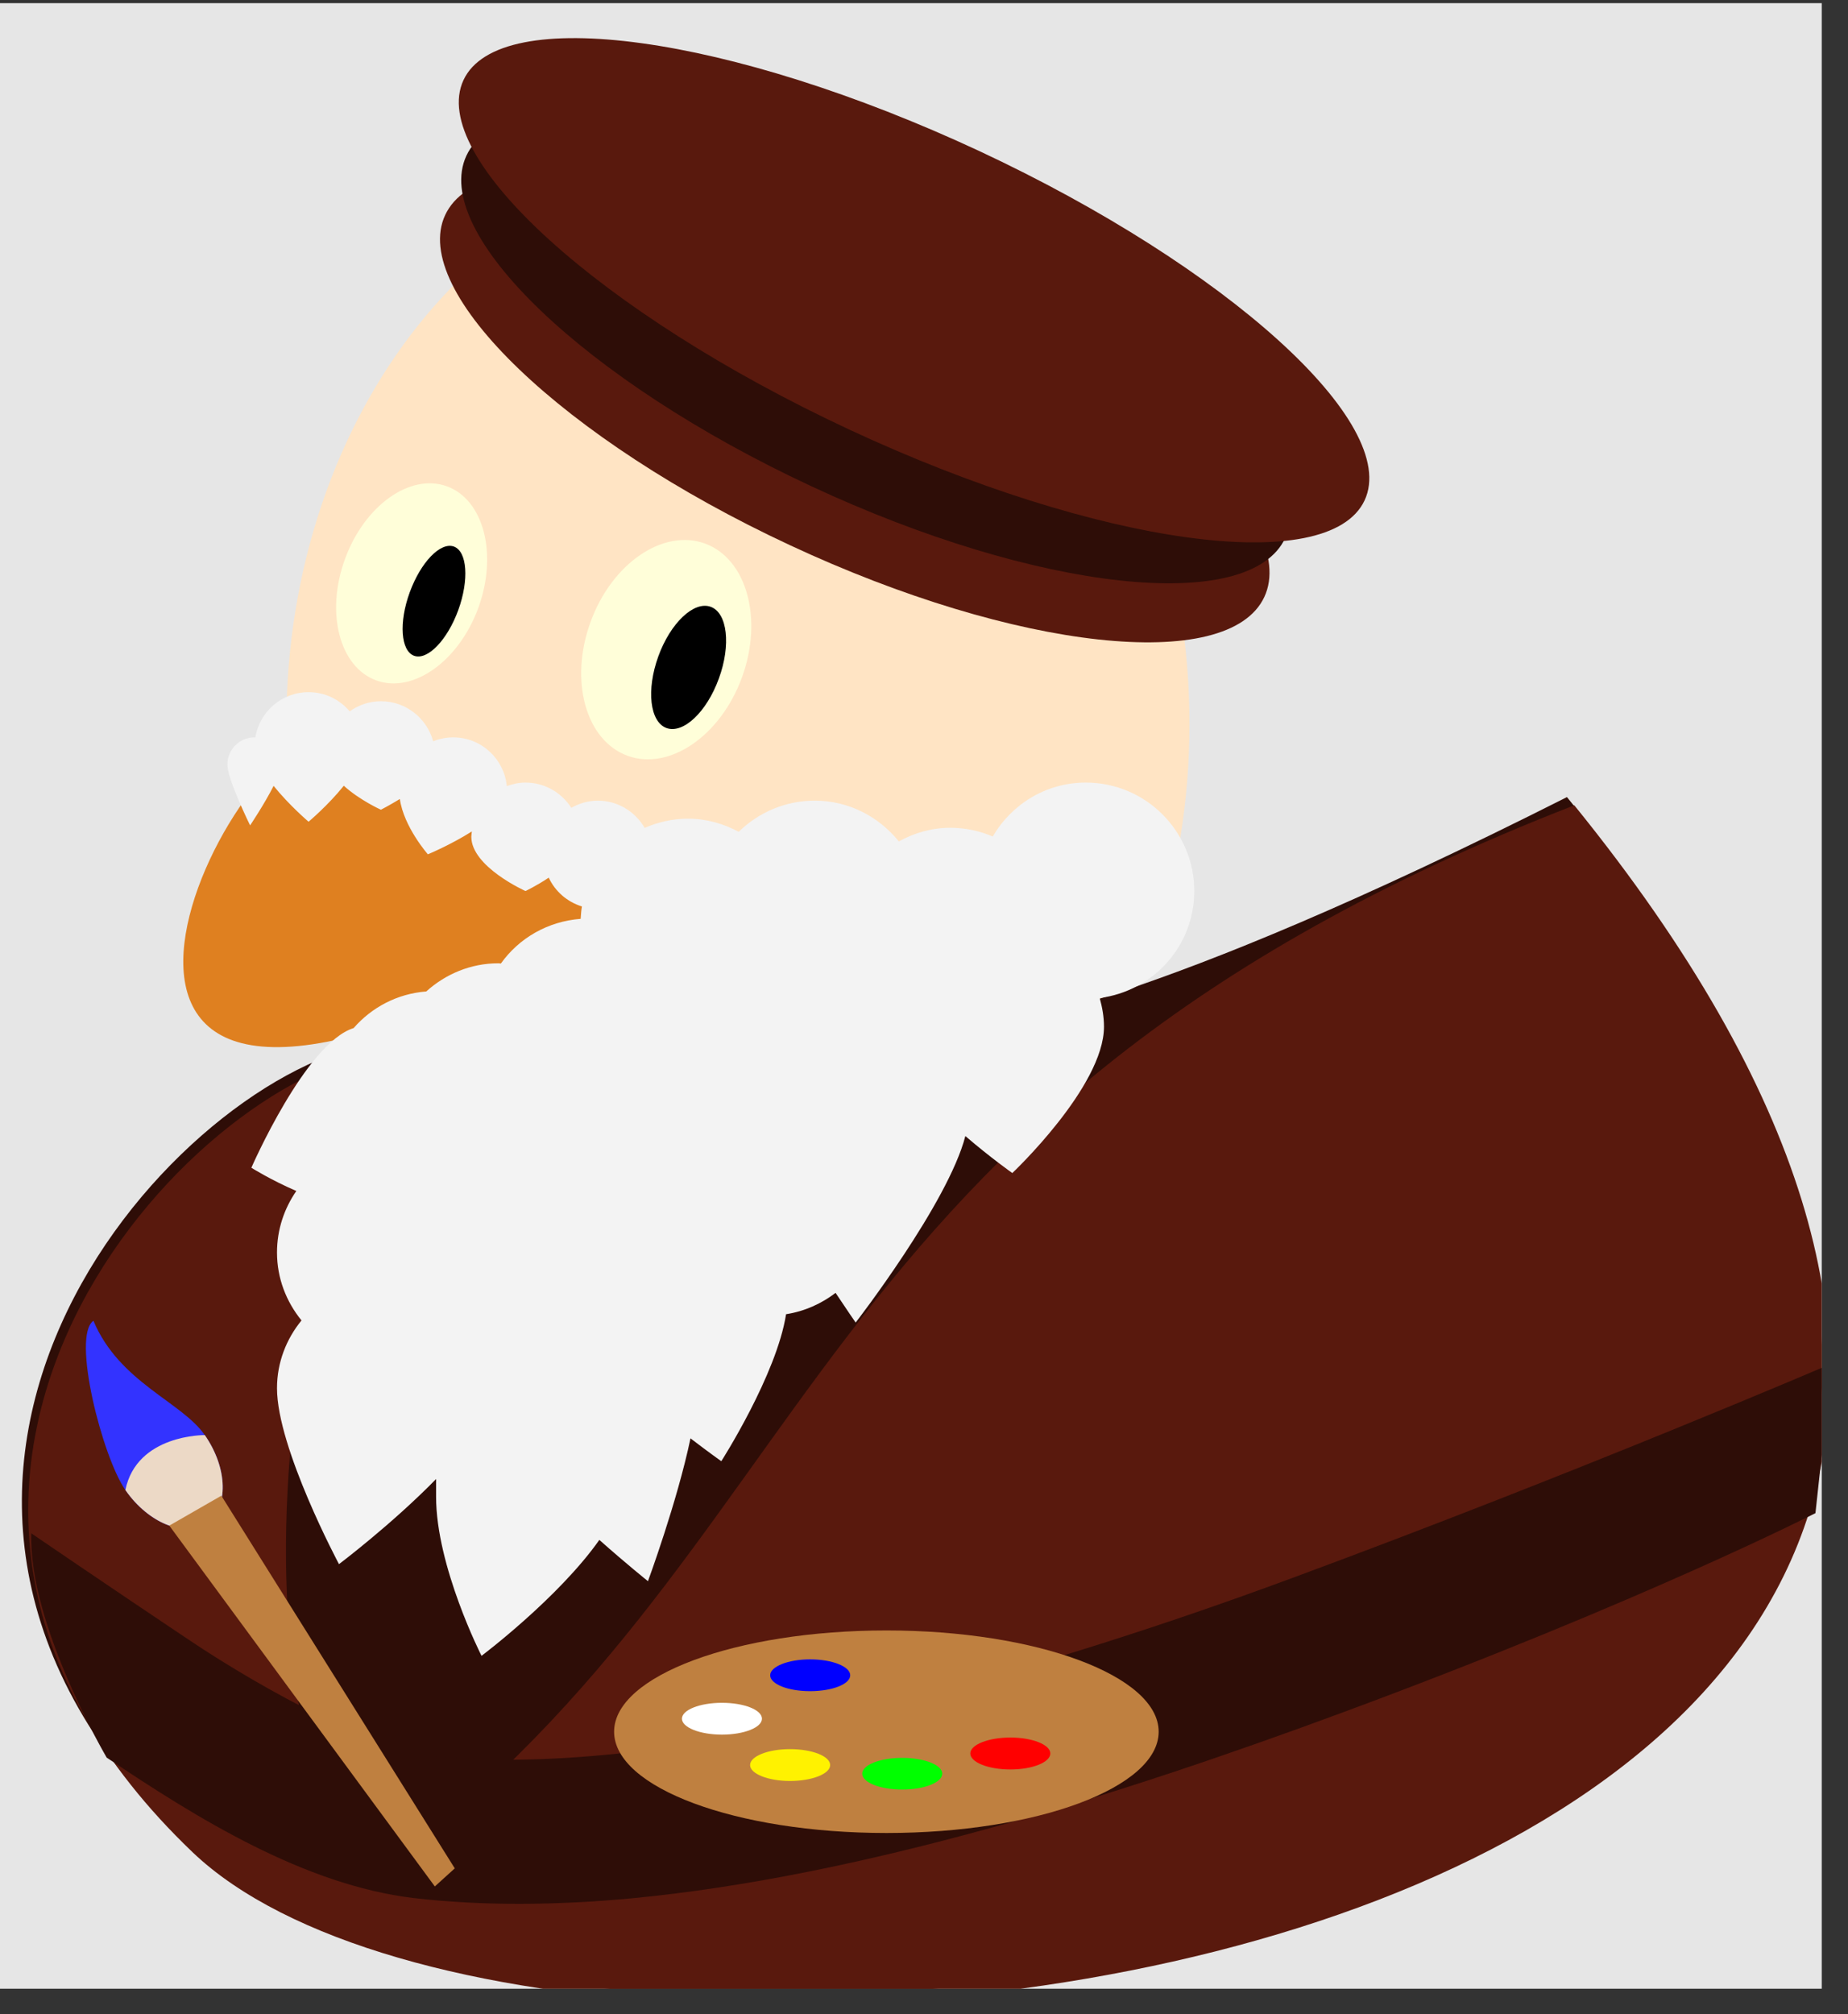 <?xml version="1.0" encoding="UTF-8"?>
<svg xmlns="http://www.w3.org/2000/svg" xmlns:xlink="http://www.w3.org/1999/xlink" width="57.175" height="62.302" viewBox="0 0 57.175 62.302">
<rect x="0" y="0" width="57.175" height="62.302" fill="#333333" stroke="none"/>
<defs>
<clipPath id="clip-0">
<path clip-rule="nonzero" d="M 0 0.098 L 56.363 0.098 L 56.363 61.516 L 0 61.516 Z M 0 0.098 "/>
</clipPath>
<clipPath id="clip-1">
<path clip-rule="nonzero" d="M 0 24 L 56.363 24 L 56.363 61.516 L 0 61.516 Z M 0 24 "/>
</clipPath>
<clipPath id="clip-2">
<path clip-rule="nonzero" d="M 0 24 L 56.363 24 L 56.363 61.516 L 0 61.516 Z M 0 24 "/>
</clipPath>
<clipPath id="clip-3">
<path clip-rule="nonzero" d="M 0 42 L 56.363 42 L 56.363 59 L 0 59 Z M 0 42 "/>
</clipPath>
</defs>
<g clip-path="url(#clip-0)">
<path fill-rule="nonzero" fill="rgb(89.999%, 89.999%, 89.999%)" fill-opacity="1" d="M 0 61.516 L 56.363 61.516 L 56.363 0.098 L 0 0.098 Z M 0 61.516 "/>
</g>
<g clip-path="url(#clip-1)">
<path fill-rule="nonzero" fill="rgb(100%, 89.412%, 76.862%)" fill-opacity="1" d="M 12.016 32.312 C 5.141 33.516 -5.812 45.949 5.758 57.016 C 17.352 68.082 77.684 60.676 48.48 24.656 C 23.891 37.875 32.332 25.773 12.016 32.312 Z M 12.016 32.312 "/>
</g>
<path fill-rule="nonzero" fill="rgb(100%, 89.412%, 76.862%)" fill-opacity="1" d="M 36.801 22.395 C 36.801 12.75 30.547 4.93 22.828 4.93 C 15.113 4.93 8.859 12.75 8.859 22.395 C 8.859 32.039 15.113 39.859 22.828 39.859 C 30.547 39.859 36.801 32.039 36.801 22.395 Z M 36.801 22.395 "/>
<path fill-rule="nonzero" fill="rgb(87.5%, 50%, 12.5%)" fill-opacity="1" d="M 9.027 23.176 C 15.648 21.555 12.797 27.898 23.109 26.027 C 0 40.559 5.195 26.055 9.027 23.176 Z M 9.027 23.176 "/>
<path fill-rule="nonzero" fill="rgb(100%, 99.234%, 85.001%)" fill-opacity="1" d="M 22.957 20.949 C 23.617 19.137 23.102 17.285 21.809 16.812 C 20.512 16.344 18.926 17.43 18.27 19.242 C 17.609 21.055 18.121 22.906 19.418 23.379 C 20.711 23.848 22.297 22.762 22.957 20.949 Z M 22.957 20.949 "/>
<path fill-rule="nonzero" fill="rgb(0%, 0%, 0%)" fill-opacity="1" d="M 22.242 20.984 C 22.621 19.949 22.504 18.957 21.988 18.77 C 21.469 18.582 20.742 19.27 20.367 20.305 C 19.992 21.34 20.105 22.332 20.621 22.52 C 21.141 22.707 21.867 22.023 22.242 20.984 Z M 22.242 20.984 "/>
<path fill-rule="nonzero" fill="rgb(100%, 99.234%, 85.001%)" fill-opacity="1" d="M 14.801 18.797 C 15.402 17.141 14.969 15.461 13.828 15.043 C 12.688 14.629 11.273 15.637 10.672 17.297 C 10.066 18.953 10.504 20.633 11.641 21.047 C 12.781 21.461 14.195 20.453 14.801 18.797 Z M 14.801 18.797 "/>
<path fill-rule="nonzero" fill="rgb(0%, 0%, 0%)" fill-opacity="1" d="M 14.18 18.867 C 14.516 17.938 14.457 17.059 14.043 16.906 C 13.625 16.758 13.016 17.391 12.676 18.324 C 12.336 19.254 12.398 20.133 12.812 20.285 C 13.227 20.434 13.84 19.801 14.18 18.867 Z M 14.18 18.867 "/>
<g clip-path="url(#clip-2)">
<path fill-rule="nonzero" fill="rgb(18.039%, 5.098%, 2.744%)" fill-opacity="1" d="M 11.371 32.312 C 5.141 33.516 -5.812 45.949 5.758 57.016 C 17.352 68.082 77.684 60.676 48.48 24.656 C 22.27 37.875 32.332 25.805 12.016 44.75 Z M 11.371 32.312 "/>
<path fill-rule="nonzero" fill="rgb(34.903%, 9.804%, 5.098%)" fill-opacity="1" d="M 11.574 32.574 C 5.34 33.777 -5.621 46.223 5.957 57.293 C 17.559 68.363 77.93 60.957 48.707 24.91 C 24.262 34.41 25.711 48.012 11.246 58.309 C 5.664 49.09 11.574 32.574 11.574 32.574 Z M 11.574 32.574 "/>
</g>
<g clip-path="url(#clip-3)">
<path fill-rule="nonzero" fill="rgb(18.039%, 5.098%, 2.744%)" fill-opacity="1" d="M 19.551 58.719 C 17.18 58.941 14.906 58.957 12.797 58.711 C 9.422 58.309 6.094 56.242 3.301 54.367 C 3.301 54.367 0.875 50.238 0.969 47.43 C 0.969 47.43 3.203 48.957 5.777 50.68 C 8.352 52.414 11.648 54.105 13.324 54.301 C 20.055 55.102 31.02 52.133 40.02 48.797 C 49.016 45.469 56.668 42.18 56.668 42.18 L 56.168 46.805 C 56.168 46.805 50.805 49.543 41.555 52.965 C 34.621 55.531 26.656 58.043 19.551 58.719 Z M 19.551 58.719 "/>
</g>
<path fill-rule="nonzero" fill="rgb(95%, 95%, 95%)" fill-opacity="1" d="M 9.547 21.41 C 8.715 21.41 8.031 22.016 7.898 22.812 C 7.891 22.812 7.879 22.809 7.871 22.809 C 7.41 22.809 7.035 23.184 7.035 23.648 C 7.035 24.109 7.738 25.531 7.738 25.531 C 7.738 25.531 8.18 24.875 8.465 24.309 C 8.949 24.91 9.547 25.418 9.547 25.418 C 9.547 25.418 10.152 24.91 10.637 24.305 C 11.125 24.75 11.785 25.047 11.785 25.047 C 11.785 25.047 12.059 24.906 12.371 24.715 C 12.492 25.578 13.238 26.426 13.238 26.426 C 13.238 26.426 13.945 26.133 14.598 25.719 C 14.594 25.773 14.582 25.828 14.582 25.883 C 14.582 26.812 16.258 27.562 16.258 27.562 C 16.258 27.562 16.605 27.398 16.977 27.148 C 17.176 27.574 17.547 27.898 18.004 28.039 C 17.98 28.164 17.977 28.293 17.965 28.422 C 16.945 28.5 16.055 29.02 15.496 29.805 C 15.469 29.801 15.445 29.797 15.418 29.797 C 14.559 29.797 13.781 30.133 13.188 30.668 C 12.289 30.738 11.5 31.16 10.941 31.801 C 9.457 32.266 7.777 36.121 7.777 36.121 C 7.777 36.121 8.379 36.5 9.168 36.84 C 8.793 37.383 8.57 38.035 8.57 38.742 C 8.57 39.543 8.859 40.266 9.328 40.844 C 8.859 41.418 8.57 42.145 8.57 42.941 C 8.57 44.793 10.488 48.383 10.488 48.383 C 10.488 48.383 12.129 47.145 13.492 45.75 C 13.492 45.938 13.492 46.113 13.492 46.297 C 13.492 48.457 14.898 51.219 14.898 51.219 C 14.898 51.219 17.273 49.434 18.543 47.633 C 19.383 48.379 20.047 48.91 20.047 48.91 C 20.047 48.91 20.949 46.465 21.363 44.492 C 21.914 44.914 22.316 45.199 22.316 45.199 C 22.316 45.199 24.027 42.527 24.32 40.652 C 24.895 40.562 25.41 40.328 25.852 39.992 C 26.207 40.527 26.473 40.91 26.473 40.91 C 26.473 40.91 29.332 37.215 29.867 35.141 C 30.648 35.812 31.32 36.285 31.32 36.285 C 31.32 36.285 34.156 33.609 34.156 31.758 C 34.156 31.449 34.102 31.156 34.023 30.871 C 35.672 30.66 36.949 29.27 36.949 27.562 C 36.949 25.711 35.445 24.207 33.594 24.207 C 32.359 24.207 31.297 24.879 30.715 25.875 C 30.312 25.703 29.867 25.605 29.402 25.605 C 28.82 25.605 28.281 25.766 27.809 26.027 C 27.191 25.262 26.262 24.766 25.207 24.766 C 24.289 24.766 23.461 25.137 22.855 25.73 C 22.387 25.48 21.859 25.324 21.289 25.324 C 20.809 25.324 20.355 25.43 19.945 25.609 C 19.656 25.109 19.117 24.766 18.496 24.766 C 18.195 24.766 17.918 24.852 17.676 24.988 C 17.375 24.52 16.855 24.207 16.258 24.207 C 16.055 24.207 15.863 24.25 15.68 24.316 C 15.598 23.473 14.891 22.809 14.023 22.809 C 13.805 22.809 13.594 22.852 13.402 22.93 C 13.207 22.219 12.562 21.691 11.785 21.691 C 11.426 21.691 11.09 21.809 10.82 22.004 C 10.512 21.641 10.059 21.41 9.547 21.41 Z M 9.547 21.41 "/>
<path fill-rule="nonzero" fill="rgb(34.903%, 9.804%, 5.098%)" fill-opacity="1" d="M 39.117 18.465 C 40.227 16.086 35.453 11.512 28.453 8.25 C 21.457 4.984 14.887 4.266 13.773 6.652 C 12.664 9.027 17.438 13.602 24.438 16.863 C 31.434 20.129 38.008 20.844 39.117 18.465 Z M 39.117 18.465 "/>
<path fill-rule="nonzero" fill="rgb(18.039%, 5.098%, 2.744%)" fill-opacity="1" d="M 39.766 16.637 C 40.875 14.258 36.105 9.684 29.105 6.422 C 22.109 3.156 15.535 2.441 14.43 4.816 C 13.32 7.203 18.09 11.773 25.09 15.035 C 32.086 18.301 38.664 19.02 39.766 16.637 Z M 39.766 16.637 "/>
<path fill-rule="nonzero" fill="rgb(34.903%, 9.804%, 5.098%)" fill-opacity="1" d="M 42.219 15.477 C 43.328 13.102 37.984 8.262 30.289 4.668 C 22.59 1.082 15.449 0.098 14.34 2.477 C 13.23 4.855 18.574 9.695 26.27 13.285 C 33.969 16.875 41.105 17.859 42.219 15.477 Z M 42.219 15.477 "/>
<path fill-rule="nonzero" fill="rgb(75%, 50%, 25%)" fill-opacity="1" d="M 35.848 53.566 C 35.848 55.297 32.074 56.699 27.426 56.699 C 22.77 56.699 19 55.297 19 53.566 C 19 51.836 22.77 50.434 27.426 50.434 C 32.074 50.434 35.848 51.836 35.848 53.566 Z M 35.848 53.566 "/>
<path fill-rule="nonzero" fill="rgb(100%, 100%, 100%)" fill-opacity="1" d="M 23.574 53.164 C 23.574 53.434 23.023 53.656 22.336 53.656 C 21.652 53.656 21.098 53.434 21.098 53.164 C 21.098 52.891 21.652 52.672 22.336 52.672 C 23.023 52.672 23.574 52.891 23.574 53.164 Z M 23.574 53.164 "/>
<path fill-rule="nonzero" fill="rgb(100%, 94.899%, 0%)" fill-opacity="1" d="M 25.684 54.598 C 25.684 54.867 25.129 55.09 24.441 55.09 C 23.762 55.09 23.207 54.867 23.207 54.598 C 23.207 54.324 23.762 54.105 24.441 54.105 C 25.129 54.105 25.684 54.324 25.684 54.598 Z M 25.684 54.598 "/>
<path fill-rule="nonzero" fill="rgb(0%, 100%, 0%)" fill-opacity="1" d="M 29.152 54.863 C 29.152 55.137 28.598 55.355 27.914 55.355 C 27.227 55.355 26.676 55.137 26.676 54.863 C 26.676 54.594 27.227 54.375 27.914 54.375 C 28.598 54.375 29.152 54.594 29.152 54.863 Z M 29.152 54.863 "/>
<path fill-rule="nonzero" fill="rgb(100%, 0%, 0%)" fill-opacity="1" d="M 32.496 54.238 C 32.496 54.512 31.941 54.734 31.262 54.734 C 30.574 54.734 30.02 54.512 30.02 54.238 C 30.02 53.969 30.574 53.746 31.262 53.746 C 31.941 53.746 32.496 53.969 32.496 54.238 Z M 32.496 54.238 "/>
<path fill-rule="nonzero" fill="rgb(0%, 0%, 100%)" fill-opacity="1" d="M 26.305 51.82 C 26.305 52.094 25.75 52.312 25.062 52.312 C 24.383 52.312 23.828 52.094 23.828 51.82 C 23.828 51.551 24.383 51.328 25.062 51.328 C 25.75 51.328 26.305 51.551 26.305 51.82 Z M 26.305 51.82 "/>
<path fill-rule="nonzero" fill="rgb(20%, 20%, 100%)" fill-opacity="1" d="M 3.879 46.09 C 4.59 47.117 5.723 47.574 6.398 47.105 C 7.078 46.633 7.051 45.418 6.336 44.391 C 5.625 43.363 3.691 42.762 2.891 40.855 C 2.211 41.324 3.164 45.062 3.879 46.09 Z M 3.879 46.09 "/>
<path fill-rule="nonzero" fill="rgb(92.499%, 84.999%, 77.499%)" fill-opacity="1" d="M 3.879 46.09 C 4.59 47.117 5.723 47.574 6.398 47.105 C 7.078 46.633 7.051 45.418 6.336 44.391 C 6.336 44.391 4.234 44.363 3.879 46.09 Z M 3.879 46.09 "/>
<path fill-rule="nonzero" fill="rgb(75%, 50%, 25%)" fill-opacity="1" d="M 6.848 46.266 L 14.07 57.793 L 13.453 58.352 L 5.238 47.191 Z M 6.848 46.266 "/>
</svg>
